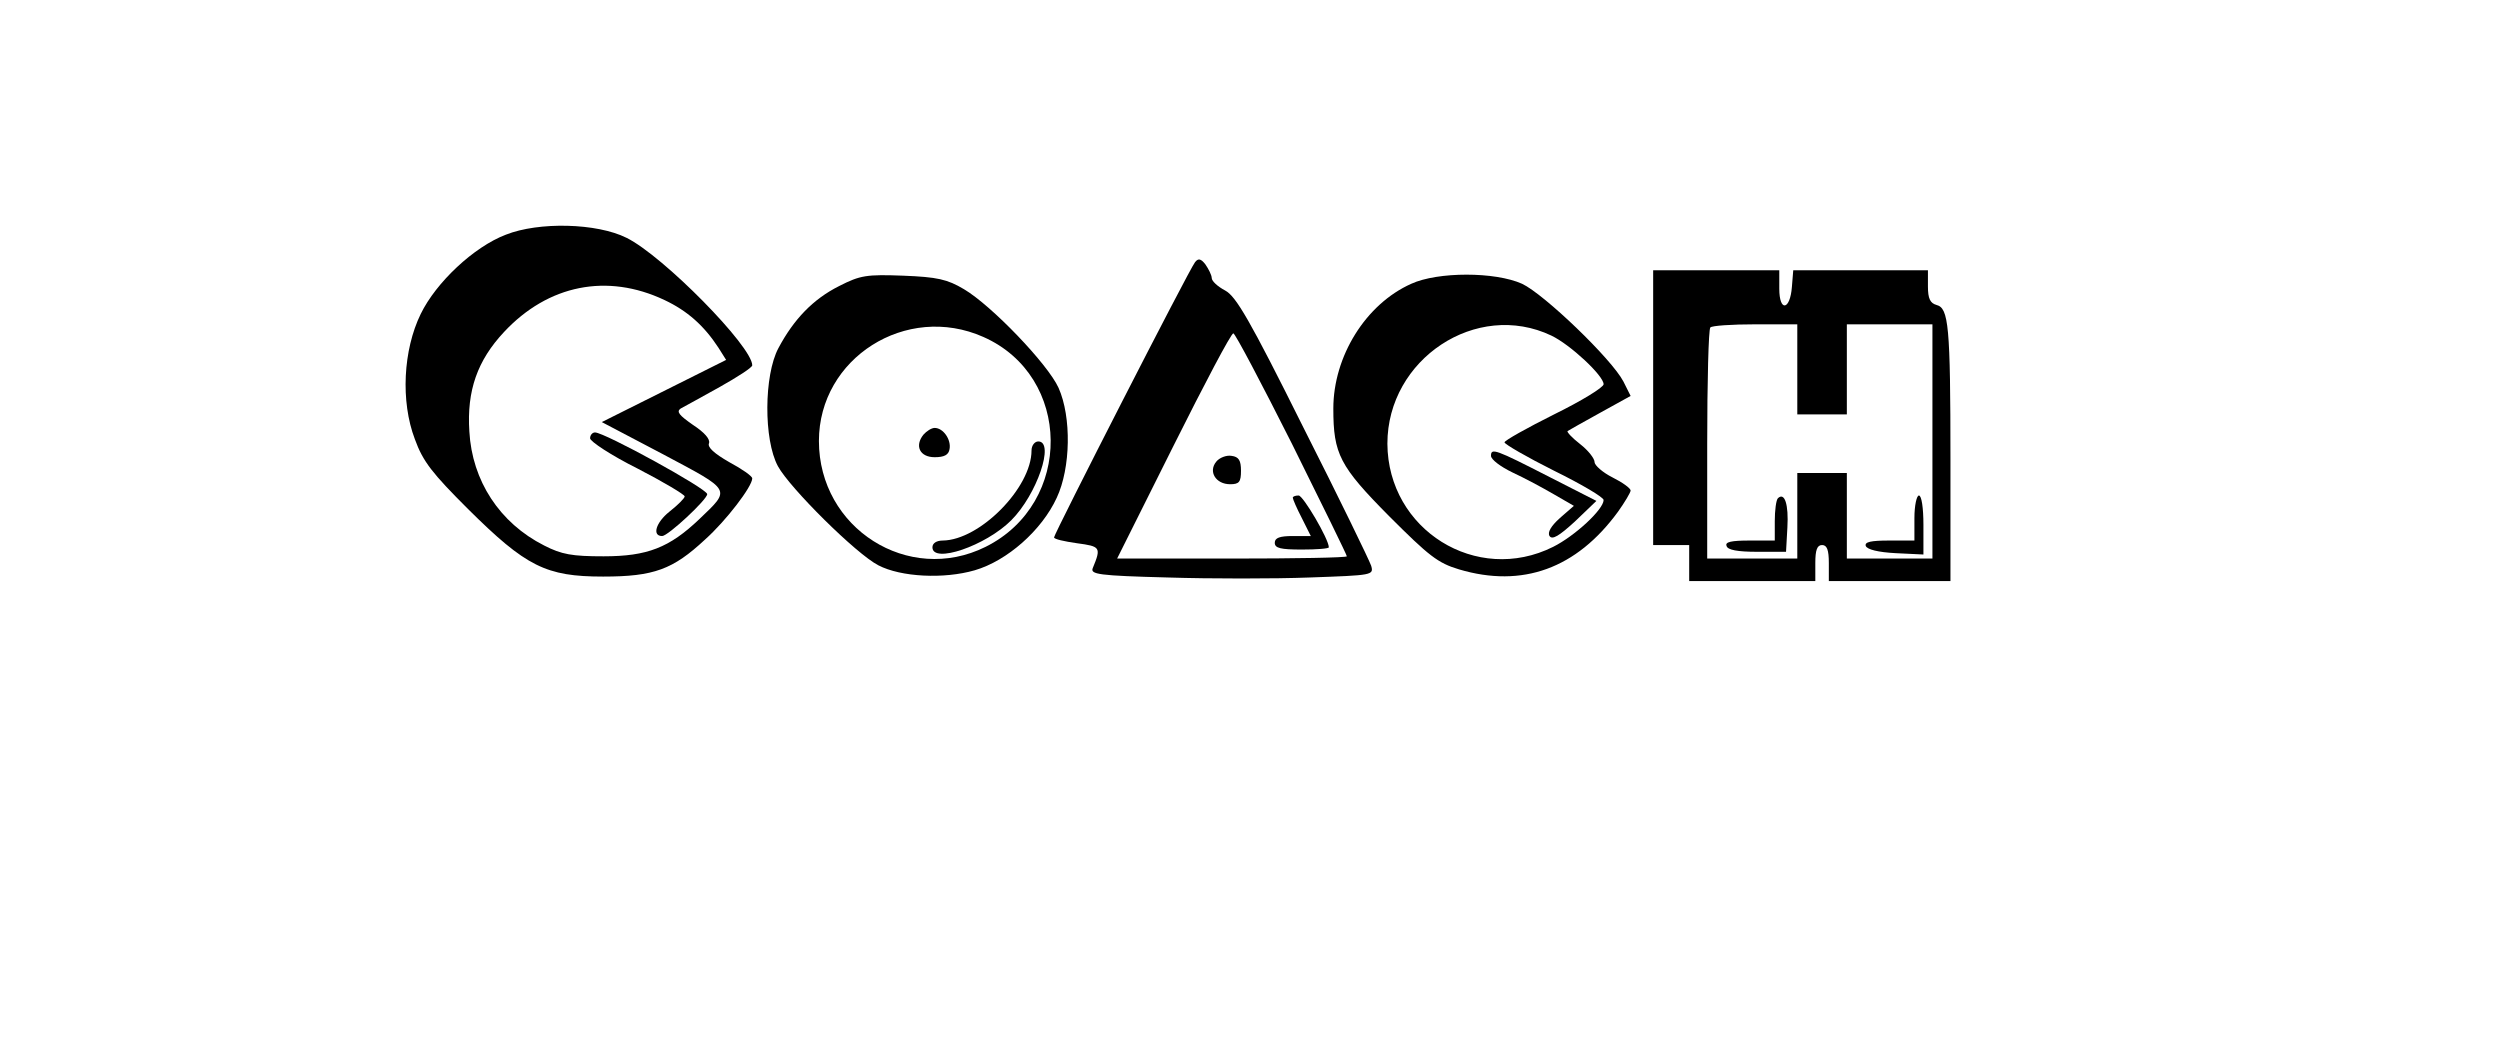 <?xml version="1.0" standalone="no"?>
<!DOCTYPE svg PUBLIC "-//W3C//DTD SVG 20010904//EN"
 "http://www.w3.org/TR/2001/REC-SVG-20010904/DTD/svg10.dtd">
<svg version="1.0" xmlns="http://www.w3.org/2000/svg"
 width="555pt" height="232pt" viewBox="0 0 555 232"
 preserveAspectRatio="xMidYMid meet">

<g transform="translate(0,232) scale(0.1,-0.1)"
fill="#000000" stroke="none">
<path d="M1123 1799 c-71 -27 -155 -106 -189 -176 -39 -80 -45 -194 -13 -278
18 -50 39 -76 118 -155 129 -128 173 -150 300 -150 113 0 155 16 226 82 47 42
105 118 105 136 0 5 -23 21 -51 36 -33 19 -49 33 -45 42 3 9 -10 24 -36 41
-30 21 -37 29 -27 36 8 4 47 26 87 48 39 22 72 43 72 48 0 42 -198 243 -279
283 -66 33 -195 36 -268 7z m352 -145 c51 -24 88 -57 120 -106 l17 -27 -138
-69 -138 -69 137 -72 c152 -81 150 -76 80 -143 -67 -64 -116 -83 -213 -83 -70
0 -93 4 -132 24 -99 50 -160 144 -166 253 -6 91 18 158 77 221 98 105 229 131
356 71z"/>
<path d="M1310 1347 c0 -7 47 -38 105 -67 58 -30 105 -58 105 -62 0 -4 -15
-19 -34 -34 -30 -24 -39 -54 -16 -54 13 0 100 81 100 93 0 12 -228 137 -249
137 -6 0 -11 -6 -11 -13z"/>
<path d="M2653 1738 c-13 -16 -313 -603 -313 -611 0 -4 23 -9 51 -13 52 -7 54
-9 35 -55 -6 -14 12 -17 166 -21 95 -3 237 -3 316 0 139 5 142 5 136 26 -4 12
-71 150 -151 308 -119 239 -149 290 -173 303 -17 9 -30 21 -30 28 0 6 -7 20
-14 30 -10 13 -16 14 -23 5z m215 -403 c67 -135 122 -247 122 -250 0 -3 -115
-5 -255 -5 l-255 0 125 250 c69 138 128 250 133 250 4 0 62 -110 130 -245z"/>
<path d="M2700 1295 c-18 -22 -1 -50 31 -50 20 0 24 5 24 30 0 23 -5 31 -21
33 -11 2 -27 -4 -34 -13z"/>
<path d="M2870 1215 c0 -3 9 -24 20 -45 l20 -40 -40 0 c-29 0 -40 -4 -40 -15
0 -12 13 -15 60 -15 33 0 60 2 60 5 0 18 -57 115 -67 115 -7 0 -13 -2 -13 -5z"/>
<path d="M3670 1415 l0 -305 40 0 40 0 0 -40 0 -40 140 0 140 0 0 40 c0 29 4
40 15 40 11 0 15 -11 15 -40 l0 -40 135 0 135 0 0 268 c0 300 -4 338 -31 345
-14 4 -19 14 -19 41 l0 36 -149 0 -150 0 -3 -37 c-4 -52 -28 -56 -28 -4 l0 41
-140 0 -140 0 0 -305z m320 85 l0 -100 55 0 55 0 0 100 0 100 95 0 95 0 0
-260 0 -260 -95 0 -95 0 0 95 0 95 -55 0 -55 0 0 -95 0 -95 -100 0 -100 0 0
253 c0 140 3 257 7 260 3 4 48 7 100 7 l93 0 0 -100z"/>
<path d="M3947 1214 c-4 -4 -7 -27 -7 -51 l0 -43 -56 0 c-40 0 -55 -3 -51 -12
2 -9 25 -13 68 -13 l64 0 3 54 c3 51 -6 79 -21 65z"/>
<path d="M4250 1170 l0 -50 -56 0 c-40 0 -55 -3 -52 -12 3 -8 28 -14 66 -16
l62 -3 0 66 c0 37 -4 65 -10 65 -5 0 -10 -22 -10 -50z"/>
<path d="M1863 1685 c-58 -29 -101 -74 -135 -138 -32 -60 -33 -203 -1 -262 26
-48 174 -195 223 -220 50 -26 145 -31 214 -11 72 21 149 89 182 161 31 66 33
179 4 244 -24 53 -149 183 -210 219 -37 22 -59 27 -135 30 -81 3 -95 1 -142
-23z m320 -113 c197 -87 200 -369 5 -466 -171 -85 -370 41 -370 235 0 184 194
307 365 231z"/>
<path d="M2050 1355 c-20 -25 -8 -50 25 -50 21 0 31 5 33 18 4 21 -14 47 -33
47 -7 0 -18 -7 -25 -15z"/>
<path d="M2290 1320 c0 -83 -115 -199 -197 -200 -14 0 -23 -6 -23 -15 0 -37
118 3 175 60 57 57 97 175 60 175 -8 0 -15 -9 -15 -20z"/>
<path d="M3133 1690 c-101 -45 -173 -161 -173 -277 0 -101 14 -128 124 -239
88 -88 108 -104 155 -118 141 -42 261 2 353 128 15 21 28 43 28 47 0 5 -18 18
-40 29 -22 11 -40 27 -40 34 0 8 -14 26 -32 40 -18 14 -30 27 -28 29 3 2 35
20 73 41 l67 37 -16 32 c-26 50 -176 194 -225 217 -60 27 -187 27 -246 0z
m311 -115 c42 -20 116 -89 116 -108 0 -7 -49 -37 -110 -67 -60 -30 -110 -58
-110 -62 0 -4 50 -33 110 -63 61 -30 110 -59 110 -65 0 -21 -64 -80 -112 -104
-170 -85 -367 38 -368 229 0 188 198 319 364 240z"/>
<path d="M3310 1308 c0 -8 21 -24 48 -37 26 -12 67 -34 91 -48 l45 -26 -31
-27 c-20 -18 -28 -32 -23 -40 6 -9 21 0 56 32 l48 46 -104 53 c-121 62 -130
65 -130 47z"/>
</g>
</svg>
